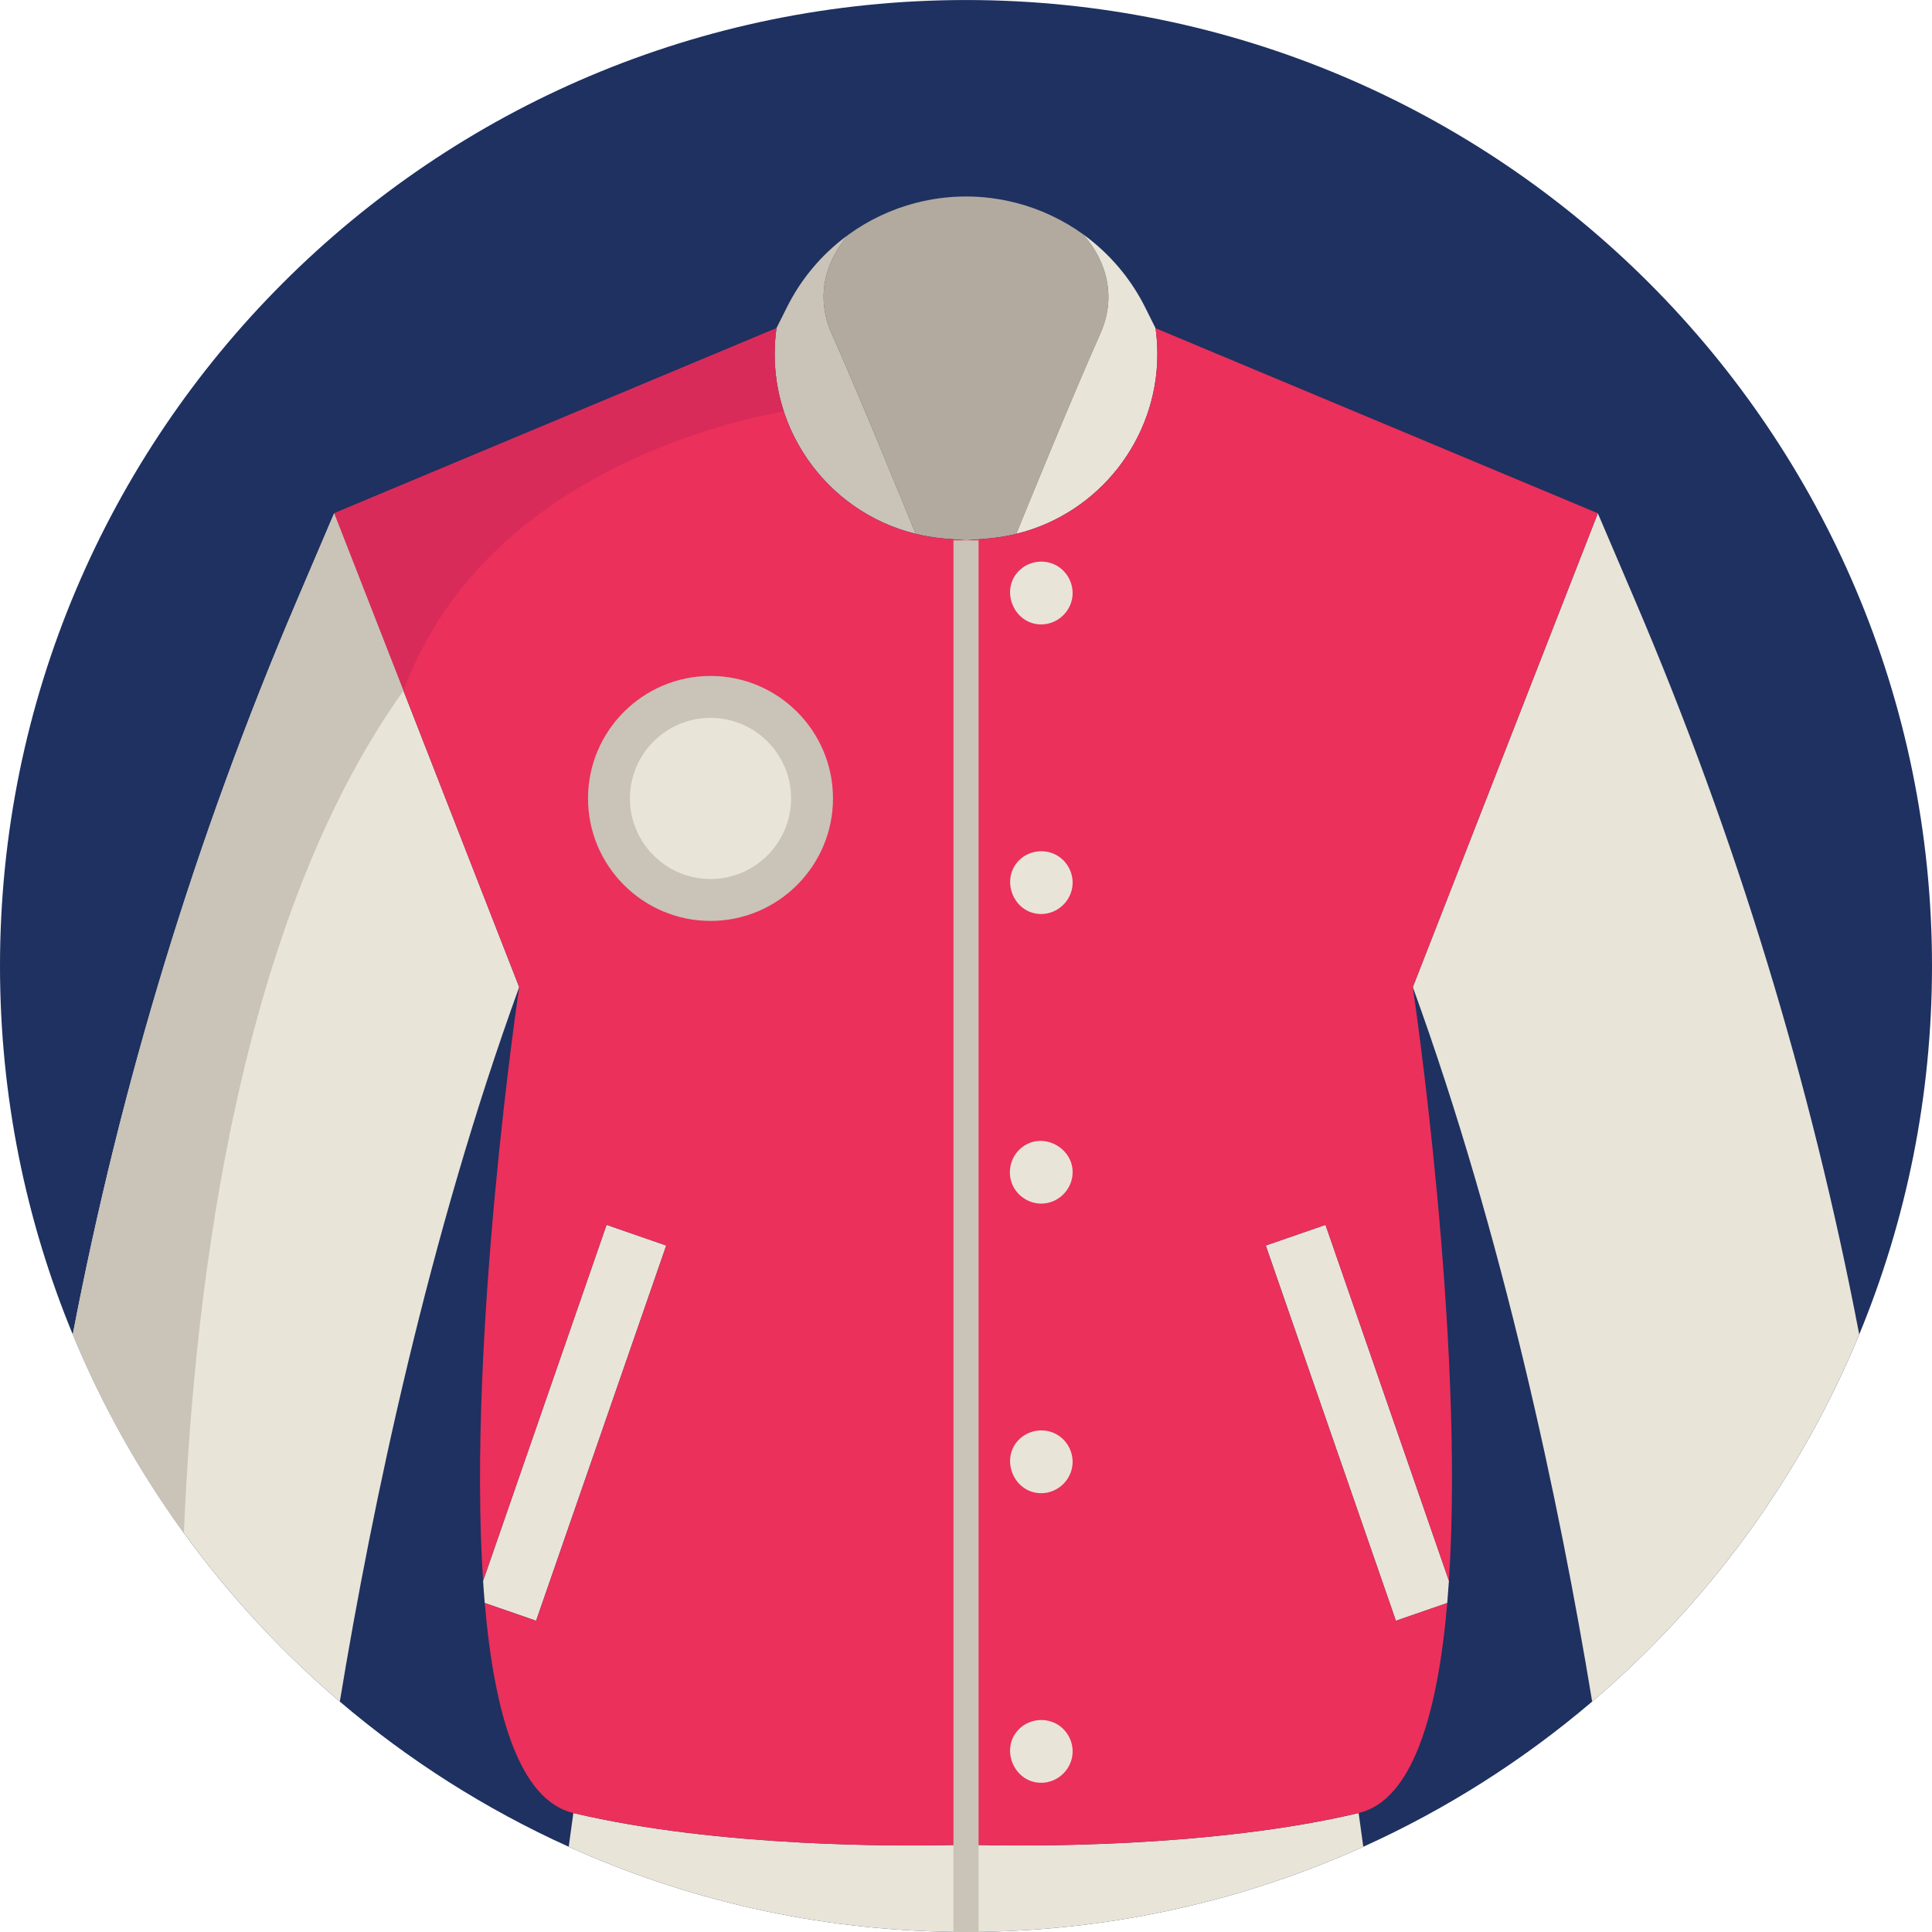 <?xml version="1.0" encoding="iso-8859-1"?>
<!-- Generator: Adobe Illustrator 19.0.0, SVG Export Plug-In . SVG Version: 6.00 Build 0)  -->
<svg xmlns="http://www.w3.org/2000/svg" xmlns:xlink="http://www.w3.org/1999/xlink" version="1.1" id="Layer_1" x="0px" y="0px" viewBox="0 0 512 512" style="enable-background:new 0 0 512 512;" xml:space="preserve">
<path style="fill:#1E3160;" d="M512,256c0,34.575-6.851,67.552-19.286,97.641c-15.622,37.851-40.071,71.138-70.772,97.297  c-18.198,15.5-38.595,28.502-60.657,38.472c-31.167,14.079-65.642,22.095-101.949,22.562c-1.11,0.011-2.221,0.022-3.331,0.022  s-2.221-0.011-3.331-0.022c-36.307-0.466-70.794-8.483-101.96-22.562c-22.062-9.971-42.458-22.972-60.657-38.472  C74.58,437.748,60.69,422.747,48.732,406.27c-11.78-16.211-21.696-33.854-29.446-52.618C6.862,323.563,0,290.586,0,256  C0,114.612,114.618,0.006,256.006,0.006C397.382,0.006,512,114.612,512,256z"/>
<path style="fill:#B2AA9E;" d="M287.017,62.072c2.72,2.987,10.515,13.179,4.519,26.503c-6.962,15.444-21.318,50.708-22.206,52.895  c-2.476,0.611-5.03,1.033-7.661,1.255l-5.663,0.466l-5.663-0.466c-2.631-0.222-5.196-0.644-7.672-1.255  c-0.888-2.187-15.245-37.451-22.195-52.895c-5.973-13.29,1.743-23.461,4.497-26.481c5.263-3.797,11.236-6.629,17.643-8.305  c4.397-1.144,8.894-1.721,13.39-1.721c4.497,0,8.994,0.577,13.39,1.721C275.802,55.466,281.765,58.297,287.017,62.072z"/>
<path style="fill:#C9C3B8;" d="M220.475,88.575c6.951,15.444,21.307,50.708,22.195,52.895  c-24.027-5.874-40.438-29.168-36.907-54.494l2.798-5.585c3.42-6.84,8.227-12.78,14.045-17.487c0.777-0.622,1.566-1.232,2.365-1.81  C222.219,65.114,214.502,75.285,220.475,88.575z"/>
<g>
	<path style="fill:#E9E4D8;" d="M306.236,86.977c0.322,2.309,0.477,4.597,0.477,6.862c0,22.562-15.544,42.292-37.384,47.633   c0.888-2.187,15.245-37.451,22.206-52.895c5.996-13.324-1.799-23.516-4.519-26.503c6.873,4.974,12.547,11.558,16.433,19.319   L306.236,86.977z"/>
	<path style="fill:#E9E4D8;" d="M256.006,488.844v23.15c-1.11,0-2.221-0.011-3.331-0.022c-36.307-0.466-70.794-8.483-101.96-22.562   l1.232-8.938c39.005,9.238,87.704,8.783,100.728,8.472C254.829,488.889,256.006,488.844,256.006,488.844z"/>
	<path style="fill:#E9E4D8;" d="M361.286,489.411c-31.167,14.079-65.642,22.095-101.949,22.562c-1.11,0.011-2.221,0.022-3.331,0.022   v-23.15c0,0,1.177,0.044,3.331,0.1c13.024,0.311,61.711,0.766,100.717-8.472L361.286,489.411z"/>
	<path style="fill:#E9E4D8;" d="M351.271,324.595l32.71,94.344c-0.133,1.987-0.278,3.953-0.444,5.874l-13.612,4.708l-34.486-99.44   L351.271,324.595z"/>
	<path style="fill:#E9E4D8;" d="M176.562,330.08l-34.486,99.44l-13.601-4.708h-0.011c-0.167-1.932-0.311-3.886-0.444-5.874h0.011   l32.71-94.344L176.562,330.08z"/>
	<path style="fill:#E9E4D8;" d="M188.298,184.684c14.856,0,26.903,12.047,26.903,26.903c0,14.867-12.047,26.914-26.903,26.914   c-14.867,0-26.914-12.047-26.914-26.914C161.384,196.731,173.431,184.684,188.298,184.684z"/>
	<path style="fill:#E9E4D8;" d="M492.714,353.641c-15.622,37.851-40.071,71.138-70.772,97.297   c-8.594-52.263-23.661-123.689-47.533-189.342l49.032-125.577l10.004,23.428C460.148,222.013,479.99,287.133,492.714,353.641z"/>
	<path style="fill:#E9E4D8;" d="M137.59,261.596c-23.872,65.653-38.939,137.08-47.533,189.342   C74.58,437.748,60.69,422.747,48.732,406.27c-11.78-16.211-21.696-33.854-29.446-52.618   c12.724-66.519,32.566-131.628,59.269-194.205l10.004-23.428l18.365,47.022L137.59,261.596z"/>
</g>
<g>
	<path style="fill:#EB305B;" d="M250.343,142.726c-2.631-0.222-5.196-0.644-7.672-1.255c-0.522-0.133-1.044-0.266-1.554-0.411   c-0.5-0.133-0.988-0.278-1.477-0.433c-0.344-0.111-0.688-0.222-1.033-0.333c-0.644-0.222-1.277-0.444-1.91-0.699   c-0.378-0.133-0.755-0.289-1.121-0.444c-0.255-0.111-0.511-0.211-0.755-0.322c-0.389-0.167-0.777-0.344-1.155-0.522   c-0.477-0.222-0.944-0.444-1.41-0.688c-0.078-0.044-0.167-0.078-0.244-0.122c-0.422-0.211-0.822-0.433-1.232-0.655   c-0.489-0.266-0.966-0.544-1.443-0.822c-0.389-0.233-0.777-0.466-1.155-0.711c-0.433-0.278-0.866-0.555-1.299-0.855   c-0.422-0.289-0.855-0.588-1.266-0.888c-0.444-0.311-0.877-0.644-1.299-0.966c-0.389-0.311-0.766-0.611-1.144-0.922   c-0.799-0.666-1.566-1.343-2.321-2.043c-0.378-0.355-0.744-0.711-1.11-1.077c-0.455-0.455-0.899-0.922-1.343-1.388   c-0.255-0.278-0.511-0.566-0.766-0.855c-0.278-0.322-0.566-0.633-0.844-0.966c-0.056-0.056-0.1-0.122-0.155-0.178   c-0.067-0.089-0.144-0.178-0.222-0.278c-0.244-0.311-0.5-0.622-0.744-0.944c-0.577-0.744-1.133-1.499-1.665-2.265   c-0.378-0.555-0.744-1.11-1.11-1.677c-0.022-0.044-0.044-0.089-0.078-0.133c-0.211-0.333-0.422-0.677-0.622-1.01   c-0.255-0.433-0.5-0.855-0.744-1.288c-0.022-0.056-0.056-0.1-0.089-0.155c-0.222-0.411-0.444-0.833-0.666-1.266   c-0.233-0.455-0.466-0.922-0.688-1.388c-0.222-0.466-0.433-0.933-0.644-1.41c-0.411-0.944-0.788-1.91-1.144-2.876   c-0.167-0.466-0.333-0.933-0.489-1.399c0-0.022-0.011-0.056-0.022-0.078c-0.4-1.199-0.744-2.42-1.044-3.664   c-0.011-0.056-0.033-0.111-0.044-0.178c-0.133-0.555-0.255-1.121-0.366-1.688c-0.133-0.622-0.244-1.255-0.344-1.888   c-0.044-0.311-0.1-0.633-0.144-0.955c-0.044-0.311-0.089-0.633-0.122-0.955c-0.067-0.544-0.122-1.088-0.178-1.643   c0-0.044-0.011-0.111-0.011-0.167s-0.011-0.111-0.011-0.167c-0.011-0.1-0.022-0.2-0.022-0.3c-0.011-0.133-0.022-0.266-0.033-0.411   c0-0.078-0.011-0.155-0.011-0.244c-0.022-0.311-0.033-0.622-0.044-0.944c-0.033-0.655-0.044-1.31-0.044-1.965   c0-2.265,0.155-4.552,0.477-6.862L88.559,136.019l18.365,47.022l30.667,78.555c0,0-13.812,92.489-9.571,157.343h0.011l32.71-94.344   l15.822,5.485l-34.486,99.44l-13.601-4.708h-0.011c2.532,29.601,9.26,52.296,23.483,55.66c39.005,9.238,87.704,8.783,100.728,8.472   c2.154-0.056,3.331-0.1,3.331-0.1V143.192L250.343,142.726z M188.298,238.501c-14.867,0-26.914-12.047-26.914-26.914   c0-14.856,12.047-26.903,26.914-26.903c14.856,0,26.903,12.047,26.903,26.903C215.201,226.454,203.155,238.501,188.298,238.501z"/>
	<path style="fill:#EB305B;" d="M269.329,141.471c21.84-5.341,37.384-25.071,37.384-47.633c0-2.265-0.155-4.552-0.477-6.862   l117.205,49.043L374.41,261.596c0,0,13.823,92.489,9.571,157.343l-32.71-94.344l-15.833,5.485l34.486,99.44l13.612-4.708   c-2.531,29.601-9.26,52.296-23.483,55.66c-45.445,10.759-104.048,8.372-104.048,8.372V143.192l5.663-0.466   C264.3,142.503,266.853,142.082,269.329,141.471z"/>
</g>
<g>
	<path style="fill:#E9E4D8;" d="M275.936,165.476c-7.474,0-11.145-9.585-5.532-14.553c2.687-2.378,6.727-2.777,9.81-0.919   c2.976,1.794,4.57,5.349,3.883,8.766C283.324,162.611,279.872,165.476,275.936,165.476z"/>
	<path style="fill:#E9E4D8;" d="M275.936,242.221c-7.516,0-11.088-9.575-5.532-14.548c2.784-2.492,7.046-2.776,10.149-0.707   c2.643,1.761,4.095,5.004,3.615,8.147C283.556,239.137,280.025,242.221,275.936,242.221z"/>
	<path style="fill:#E9E4D8;" d="M275.936,318.966c-3.468,0-6.684-2.256-7.838-5.526c-1.178-3.337-0.099-7.144,2.681-9.34   c5.875-4.641,14.646,0.625,13.354,7.959C283.439,315.994,279.948,318.966,275.936,318.966z"/>
	<path style="fill:#E9E4D8;" d="M275.936,395.711c-7.475,0-11.143-9.585-5.532-14.553c2.687-2.378,6.727-2.777,9.81-0.919   c2.976,1.794,4.57,5.351,3.883,8.766C283.324,392.848,279.871,395.711,275.936,395.711z"/>
	<path style="fill:#E9E4D8;" d="M275.936,472.456c-7.41,0-11.095-9.432-5.654-14.445c2.684-2.473,6.797-2.898,9.931-1.026   c2.851,1.703,4.457,5.079,3.956,8.364C283.556,469.372,280.025,472.456,275.936,472.456z"/>
</g>
<g>
	<path style="fill:#C9C3B8;" d="M188.298,179.133c-17.898,0-32.466,14.556-32.466,32.455s14.567,32.466,32.466,32.466   s32.455-14.567,32.455-32.466S206.197,179.133,188.298,179.133z M188.298,232.95c-11.78,0-21.362-9.582-21.362-21.362   c0-11.769,9.582-21.351,21.362-21.351c11.769,0,21.351,9.582,21.351,21.351C209.65,223.368,200.068,232.95,188.298,232.95z"/>
	<path style="fill:#C9C3B8;" d="M259.336,143.192v368.78c-1.11,0.011-2.221,0.022-3.331,0.022s-2.221-0.011-3.331-0.022v-368.78   H259.336z"/>
</g>
<path style="fill:#D82B59;" d="M207.707,109.005c-17.476,3.176-79.576,18.165-100.484,73.27c-0.1,0.255-0.2,0.511-0.3,0.766  l-18.365-47.022l117.205-49.043C204.698,94.649,205.453,102.132,207.707,109.005z"/>
<path style="fill:#C9C3B8;" d="M106.923,183.041C63.932,243.176,51.574,337.897,48.732,406.27  c-11.78-16.211-21.696-33.854-29.446-52.618c12.724-66.519,32.566-131.628,59.269-194.205l10.004-23.428L106.923,183.041z"/>
<g>
</g>
<g>
</g>
<g>
</g>
<g>
</g>
<g>
</g>
<g>
</g>
<g>
</g>
<g>
</g>
<g>
</g>
<g>
</g>
<g>
</g>
<g>
</g>
<g>
</g>
<g>
</g>
<g>
</g>
</svg>
